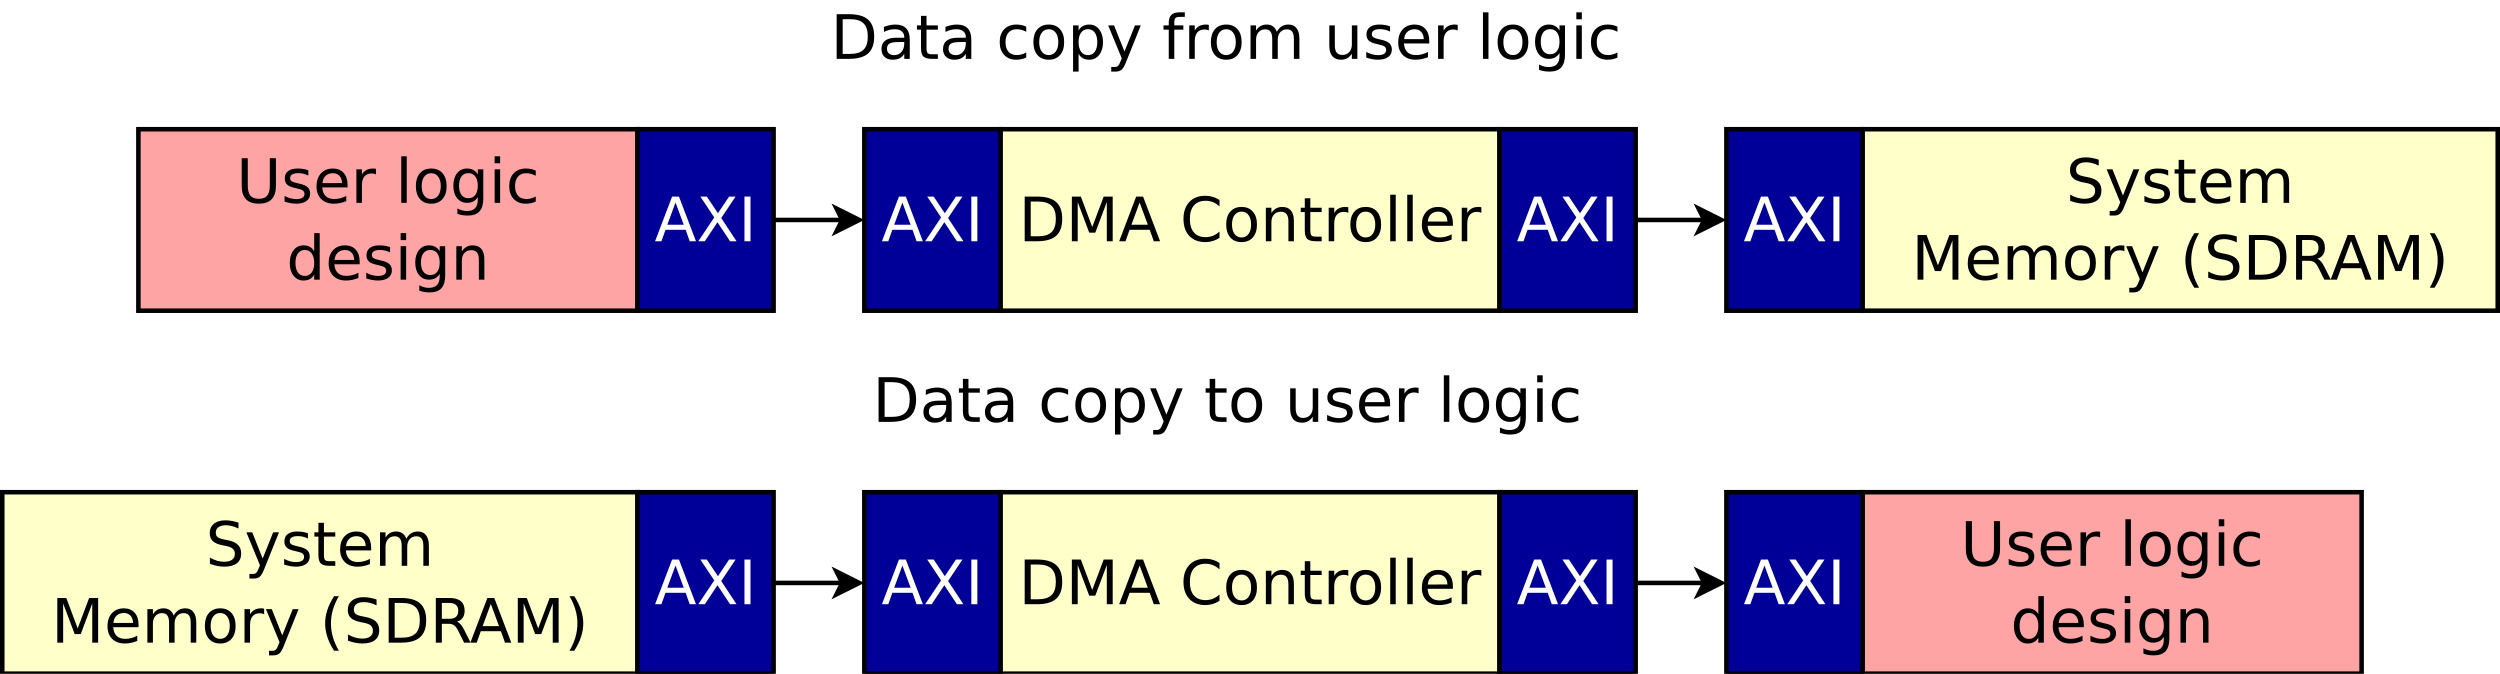 <?xml version="1.0" encoding="UTF-8"?>
<svg xmlns="http://www.w3.org/2000/svg" xmlns:xlink="http://www.w3.org/1999/xlink" width="1102pt" height="297pt" viewBox="0 0 1102 297" version="1.1">
<defs>
<g>
<symbol overflow="visible" id="glyph0-0">
<path style="stroke:none;" d="M 1.344 4.766 L 1.344 -19.031 L 14.844 -19.031 L 14.844 4.766 Z M 2.859 3.266 L 13.344 3.266 L 13.344 -17.516 L 2.859 -17.516 Z M 2.859 3.266 "/>
</symbol>
<symbol overflow="visible" id="glyph0-1">
<path style="stroke:none;" d="M 5.312 -17.5 L 5.312 -2.188 L 8.531 -2.188 C 11.25 -2.188 13.238 -2.801 14.5 -4.031 C 15.758 -5.258 16.391 -7.203 16.391 -9.859 C 16.391 -12.492 15.758 -14.426 14.5 -15.656 C 13.238 -16.883 11.25 -17.5 8.531 -17.5 Z M 2.656 -19.688 L 8.125 -19.688 C 11.938 -19.688 14.734 -18.891 16.516 -17.297 C 18.305 -15.711 19.203 -13.234 19.203 -9.859 C 19.203 -6.461 18.301 -3.969 16.5 -2.375 C 14.707 -0.789 11.914 0 8.125 0 L 2.656 0 Z M 2.656 -19.688 "/>
</symbol>
<symbol overflow="visible" id="glyph0-2">
<path style="stroke:none;" d="M 9.25 -7.422 C 7.289 -7.422 5.93 -7.195 5.172 -6.75 C 4.422 -6.301 4.047 -5.535 4.047 -4.453 C 4.047 -3.598 4.328 -2.914 4.891 -2.406 C 5.461 -1.895 6.238 -1.641 7.219 -1.641 C 8.562 -1.641 9.641 -2.117 10.453 -3.078 C 11.266 -4.035 11.672 -5.301 11.672 -6.875 L 11.672 -7.422 Z M 14.094 -8.422 L 14.094 0 L 11.672 0 L 11.672 -2.234 C 11.117 -1.336 10.426 -0.676 9.594 -0.25 C 8.77 0.164 7.758 0.375 6.562 0.375 C 5.051 0.375 3.848 -0.047 2.953 -0.891 C 2.066 -1.734 1.625 -2.867 1.625 -4.297 C 1.625 -5.961 2.176 -7.219 3.281 -8.062 C 4.395 -8.906 6.055 -9.328 8.266 -9.328 L 11.672 -9.328 L 11.672 -9.562 C 11.672 -10.676 11.301 -11.535 10.562 -12.141 C 9.832 -12.754 8.801 -13.062 7.469 -13.062 C 6.625 -13.062 5.801 -12.957 5 -12.75 C 4.207 -12.551 3.441 -12.254 2.703 -11.859 L 2.703 -14.094 C 3.586 -14.438 4.445 -14.691 5.281 -14.859 C 6.125 -15.035 6.938 -15.125 7.719 -15.125 C 9.852 -15.125 11.445 -14.566 12.5 -13.453 C 13.562 -12.348 14.094 -10.672 14.094 -8.422 Z M 14.094 -8.422 "/>
</symbol>
<symbol overflow="visible" id="glyph0-3">
<path style="stroke:none;" d="M 4.938 -18.953 L 4.938 -14.766 L 9.938 -14.766 L 9.938 -12.875 L 4.938 -12.875 L 4.938 -4.859 C 4.938 -3.66 5.102 -2.891 5.438 -2.547 C 5.77 -2.203 6.441 -2.031 7.453 -2.031 L 9.938 -2.031 L 9.938 0 L 7.453 0 C 5.578 0 4.281 -0.348 3.562 -1.047 C 2.852 -1.742 2.5 -3.016 2.5 -4.859 L 2.5 -12.875 L 0.719 -12.875 L 0.719 -14.766 L 2.5 -14.766 L 2.5 -18.953 Z M 4.938 -18.953 "/>
</symbol>
<symbol overflow="visible" id="glyph0-4">
<path style="stroke:none;" d=""/>
</symbol>
<symbol overflow="visible" id="glyph0-5">
<path style="stroke:none;" d="M 13.172 -14.203 L 13.172 -11.938 C 12.484 -12.312 11.797 -12.594 11.109 -12.781 C 10.422 -12.969 9.723 -13.062 9.016 -13.062 C 7.441 -13.062 6.219 -12.562 5.344 -11.562 C 4.477 -10.57 4.047 -9.176 4.047 -7.375 C 4.047 -5.57 4.477 -4.172 5.344 -3.172 C 6.219 -2.172 7.441 -1.672 9.016 -1.672 C 9.723 -1.672 10.422 -1.766 11.109 -1.953 C 11.797 -2.141 12.484 -2.426 13.172 -2.812 L 13.172 -0.562 C 12.492 -0.25 11.789 -0.016 11.062 0.141 C 10.344 0.297 9.57 0.375 8.75 0.375 C 6.531 0.375 4.766 -0.32 3.453 -1.719 C 2.141 -3.113 1.484 -5 1.484 -7.375 C 1.484 -9.781 2.145 -11.672 3.469 -13.047 C 4.789 -14.43 6.602 -15.125 8.906 -15.125 C 9.656 -15.125 10.383 -15.047 11.094 -14.891 C 11.812 -14.734 12.504 -14.504 13.172 -14.203 Z M 13.172 -14.203 "/>
</symbol>
<symbol overflow="visible" id="glyph0-6">
<path style="stroke:none;" d="M 8.266 -13.062 C 6.961 -13.062 5.93 -12.551 5.172 -11.531 C 4.422 -10.52 4.047 -9.133 4.047 -7.375 C 4.047 -5.602 4.422 -4.207 5.172 -3.188 C 5.922 -2.176 6.953 -1.672 8.266 -1.672 C 9.555 -1.672 10.578 -2.18 11.328 -3.203 C 12.086 -4.223 12.469 -5.613 12.469 -7.375 C 12.469 -9.125 12.086 -10.508 11.328 -11.531 C 10.578 -12.551 9.555 -13.062 8.266 -13.062 Z M 8.266 -15.125 C 10.379 -15.125 12.035 -14.438 13.234 -13.062 C 14.441 -11.695 15.047 -9.801 15.047 -7.375 C 15.047 -4.957 14.441 -3.062 13.234 -1.688 C 12.035 -0.312 10.379 0.375 8.266 0.375 C 6.148 0.375 4.488 -0.312 3.281 -1.688 C 2.082 -3.062 1.484 -4.957 1.484 -7.375 C 1.484 -9.801 2.082 -11.695 3.281 -13.062 C 4.488 -14.438 6.148 -15.125 8.266 -15.125 Z M 8.266 -15.125 "/>
</symbol>
<symbol overflow="visible" id="glyph0-7">
<path style="stroke:none;" d="M 4.891 -2.219 L 4.891 5.609 L 2.453 5.609 L 2.453 -14.766 L 4.891 -14.766 L 4.891 -12.531 C 5.398 -13.406 6.039 -14.055 6.812 -14.484 C 7.594 -14.91 8.523 -15.125 9.609 -15.125 C 11.398 -15.125 12.852 -14.41 13.969 -12.984 C 15.094 -11.555 15.656 -9.688 15.656 -7.375 C 15.656 -5.051 15.094 -3.176 13.969 -1.75 C 12.852 -0.332 11.398 0.375 9.609 0.375 C 8.523 0.375 7.594 0.164 6.812 -0.25 C 6.039 -0.676 5.398 -1.332 4.891 -2.219 Z M 13.141 -7.375 C 13.141 -9.156 12.77 -10.551 12.031 -11.562 C 11.301 -12.582 10.297 -13.094 9.016 -13.094 C 7.734 -13.094 6.723 -12.582 5.984 -11.562 C 5.254 -10.551 4.891 -9.156 4.891 -7.375 C 4.891 -5.582 5.254 -4.176 5.984 -3.156 C 6.723 -2.145 7.734 -1.641 9.016 -1.641 C 10.297 -1.641 11.301 -2.145 12.031 -3.156 C 12.77 -4.176 13.141 -5.582 13.141 -7.375 Z M 13.141 -7.375 "/>
</symbol>
<symbol overflow="visible" id="glyph0-8">
<path style="stroke:none;" d="M 8.688 1.375 C 8 3.133 7.328 4.281 6.672 4.812 C 6.023 5.344 5.16 5.609 4.078 5.609 L 2.141 5.609 L 2.141 3.594 L 3.562 3.594 C 4.227 3.594 4.742 3.43 5.109 3.109 C 5.484 2.797 5.895 2.051 6.344 0.875 L 6.781 -0.234 L 0.797 -14.766 L 3.375 -14.766 L 7.984 -3.219 L 12.609 -14.766 L 15.172 -14.766 Z M 8.688 1.375 "/>
</symbol>
<symbol overflow="visible" id="glyph0-9">
<path style="stroke:none;" d="M 10.016 -20.516 L 10.016 -18.5 L 7.703 -18.5 C 6.828 -18.5 6.219 -18.32 5.875 -17.969 C 5.539 -17.613 5.375 -16.984 5.375 -16.078 L 5.375 -14.766 L 9.375 -14.766 L 9.375 -12.875 L 5.375 -12.875 L 5.375 0 L 2.938 0 L 2.938 -12.875 L 0.625 -12.875 L 0.625 -14.766 L 2.938 -14.766 L 2.938 -15.797 C 2.938 -17.441 3.316 -18.641 4.078 -19.391 C 4.848 -20.141 6.062 -20.516 7.719 -20.516 Z M 10.016 -20.516 "/>
</symbol>
<symbol overflow="visible" id="glyph0-10">
<path style="stroke:none;" d="M 11.094 -12.5 C 10.82 -12.656 10.523 -12.77 10.203 -12.844 C 9.891 -12.914 9.539 -12.953 9.156 -12.953 C 7.781 -12.953 6.723 -12.504 5.984 -11.609 C 5.254 -10.723 4.891 -9.445 4.891 -7.781 L 4.891 0 L 2.453 0 L 2.453 -14.766 L 4.891 -14.766 L 4.891 -12.469 C 5.398 -13.363 6.062 -14.031 6.875 -14.469 C 7.695 -14.906 8.691 -15.125 9.859 -15.125 C 10.023 -15.125 10.207 -15.113 10.406 -15.094 C 10.613 -15.07 10.844 -15.035 11.094 -14.984 Z M 11.094 -12.5 "/>
</symbol>
<symbol overflow="visible" id="glyph0-11">
<path style="stroke:none;" d="M 14.047 -11.938 C 14.648 -13.02 15.375 -13.82 16.219 -14.344 C 17.062 -14.863 18.055 -15.125 19.203 -15.125 C 20.734 -15.125 21.914 -14.582 22.75 -13.5 C 23.582 -12.426 24 -10.895 24 -8.906 L 24 0 L 21.562 0 L 21.562 -8.828 C 21.562 -10.242 21.312 -11.297 20.812 -11.984 C 20.312 -12.672 19.547 -13.016 18.516 -13.016 C 17.266 -13.016 16.273 -12.594 15.547 -11.75 C 14.816 -10.914 14.453 -9.781 14.453 -8.344 L 14.453 0 L 12.016 0 L 12.016 -8.828 C 12.016 -10.254 11.758 -11.305 11.25 -11.984 C 10.75 -12.672 9.977 -13.016 8.938 -13.016 C 7.695 -13.016 6.711 -12.594 5.984 -11.75 C 5.254 -10.914 4.891 -9.781 4.891 -8.344 L 4.891 0 L 2.453 0 L 2.453 -14.766 L 4.891 -14.766 L 4.891 -12.469 C 5.441 -13.375 6.102 -14.039 6.875 -14.469 C 7.656 -14.906 8.578 -15.125 9.641 -15.125 C 10.711 -15.125 11.625 -14.848 12.375 -14.297 C 13.125 -13.754 13.68 -12.969 14.047 -11.938 Z M 14.047 -11.938 "/>
</symbol>
<symbol overflow="visible" id="glyph0-12">
<path style="stroke:none;" d="M 2.297 -5.828 L 2.297 -14.766 L 4.719 -14.766 L 4.719 -5.922 C 4.719 -4.523 4.988 -3.477 5.531 -2.781 C 6.082 -2.082 6.898 -1.734 7.984 -1.734 C 9.297 -1.734 10.332 -2.148 11.094 -2.984 C 11.852 -3.816 12.234 -4.953 12.234 -6.391 L 12.234 -14.766 L 14.656 -14.766 L 14.656 0 L 12.234 0 L 12.234 -2.266 C 11.641 -1.367 10.953 -0.703 10.172 -0.266 C 9.398 0.16 8.5 0.375 7.469 0.375 C 5.781 0.375 4.492 -0.148 3.609 -1.203 C 2.734 -2.254 2.297 -3.797 2.297 -5.828 Z M 8.391 -15.125 Z M 8.391 -15.125 "/>
</symbol>
<symbol overflow="visible" id="glyph0-13">
<path style="stroke:none;" d="M 11.953 -14.328 L 11.953 -12.031 C 11.266 -12.383 10.551 -12.648 9.812 -12.828 C 9.082 -13.004 8.32 -13.094 7.531 -13.094 C 6.32 -13.094 5.414 -12.906 4.812 -12.531 C 4.219 -12.164 3.922 -11.613 3.922 -10.875 C 3.922 -10.312 4.133 -9.867 4.562 -9.547 C 4.988 -9.234 5.852 -8.93 7.156 -8.641 L 7.984 -8.453 C 9.711 -8.078 10.938 -7.551 11.656 -6.875 C 12.383 -6.207 12.75 -5.273 12.75 -4.078 C 12.75 -2.703 12.207 -1.613 11.125 -0.812 C 10.039 -0.02 8.547 0.375 6.641 0.375 C 5.848 0.375 5.023 0.297 4.172 0.141 C 3.316 -0.004 2.414 -0.234 1.469 -0.547 L 1.469 -3.047 C 2.363 -2.578 3.242 -2.223 4.109 -1.984 C 4.984 -1.754 5.848 -1.641 6.703 -1.641 C 7.836 -1.641 8.711 -1.836 9.328 -2.234 C 9.941 -2.629 10.25 -3.18 10.25 -3.891 C 10.25 -4.547 10.023 -5.051 9.578 -5.406 C 9.141 -5.758 8.172 -6.098 6.672 -6.422 L 5.828 -6.625 C 4.328 -6.938 3.238 -7.422 2.562 -8.078 C 1.895 -8.734 1.562 -9.629 1.562 -10.766 C 1.562 -12.16 2.051 -13.234 3.031 -13.984 C 4.02 -14.742 5.422 -15.125 7.234 -15.125 C 8.129 -15.125 8.973 -15.055 9.766 -14.922 C 10.555 -14.785 11.285 -14.586 11.953 -14.328 Z M 11.953 -14.328 "/>
</symbol>
<symbol overflow="visible" id="glyph0-14">
<path style="stroke:none;" d="M 15.172 -7.984 L 15.172 -6.797 L 4.016 -6.797 C 4.117 -5.129 4.617 -3.859 5.516 -2.984 C 6.422 -2.109 7.68 -1.672 9.297 -1.672 C 10.223 -1.672 11.125 -1.785 12 -2.016 C 12.875 -2.242 13.742 -2.586 14.609 -3.047 L 14.609 -0.75 C 13.734 -0.383 12.836 -0.109 11.922 0.078 C 11.016 0.273 10.094 0.375 9.156 0.375 C 6.789 0.375 4.922 -0.305 3.547 -1.672 C 2.172 -3.047 1.484 -4.898 1.484 -7.234 C 1.484 -9.648 2.133 -11.566 3.438 -12.984 C 4.75 -14.41 6.516 -15.125 8.734 -15.125 C 10.711 -15.125 12.281 -14.484 13.438 -13.203 C 14.594 -11.922 15.172 -10.18 15.172 -7.984 Z M 12.75 -8.703 C 12.727 -10.023 12.352 -11.082 11.625 -11.875 C 10.906 -12.664 9.945 -13.062 8.75 -13.062 C 7.395 -13.062 6.312 -12.676 5.5 -11.906 C 4.688 -11.145 4.219 -10.07 4.094 -8.688 Z M 12.75 -8.703 "/>
</symbol>
<symbol overflow="visible" id="glyph0-15">
<path style="stroke:none;" d="M 2.547 -20.516 L 4.969 -20.516 L 4.969 0 L 2.547 0 Z M 2.547 -20.516 "/>
</symbol>
<symbol overflow="visible" id="glyph0-16">
<path style="stroke:none;" d="M 12.266 -7.547 C 12.266 -9.305 11.898 -10.672 11.172 -11.641 C 10.441 -12.609 9.426 -13.094 8.125 -13.094 C 6.82 -13.094 5.805 -12.609 5.078 -11.641 C 4.359 -10.672 4 -9.305 4 -7.547 C 4 -5.805 4.359 -4.453 5.078 -3.484 C 5.805 -2.516 6.82 -2.031 8.125 -2.031 C 9.426 -2.031 10.441 -2.516 11.172 -3.484 C 11.898 -4.453 12.266 -5.805 12.266 -7.547 Z M 14.688 -1.828 C 14.688 0.68 14.129 2.547 13.016 3.766 C 11.898 4.992 10.191 5.609 7.891 5.609 C 7.035 5.609 6.227 5.547 5.469 5.422 C 4.719 5.297 3.984 5.102 3.266 4.844 L 3.266 2.484 C 3.984 2.867 4.688 3.148 5.375 3.328 C 6.07 3.516 6.781 3.609 7.5 3.609 C 9.094 3.609 10.285 3.191 11.078 2.359 C 11.867 1.535 12.266 0.285 12.266 -1.391 L 12.266 -2.594 C 11.766 -1.727 11.117 -1.078 10.328 -0.641 C 9.547 -0.211 8.613 0 7.531 0 C 5.719 0 4.254 -0.688 3.141 -2.062 C 2.035 -3.445 1.484 -5.273 1.484 -7.547 C 1.484 -9.836 2.035 -11.672 3.141 -13.047 C 4.254 -14.43 5.719 -15.125 7.531 -15.125 C 8.613 -15.125 9.547 -14.906 10.328 -14.469 C 11.117 -14.039 11.766 -13.395 12.266 -12.531 L 12.266 -14.766 L 14.688 -14.766 Z M 14.688 -1.828 "/>
</symbol>
<symbol overflow="visible" id="glyph0-17">
<path style="stroke:none;" d="M 2.547 -14.766 L 4.969 -14.766 L 4.969 0 L 2.547 0 Z M 2.547 -20.516 L 4.969 -20.516 L 4.969 -17.438 L 2.547 -17.438 Z M 2.547 -20.516 "/>
</symbol>
<symbol overflow="visible" id="glyph0-18">
<path style="stroke:none;" d="M 2.344 -19.688 L 5.016 -19.688 L 5.016 -7.719 C 5.016 -5.613 5.395 -4.098 6.156 -3.172 C 6.926 -2.242 8.172 -1.781 9.891 -1.781 C 11.598 -1.781 12.832 -2.242 13.594 -3.172 C 14.352 -4.098 14.734 -5.613 14.734 -7.719 L 14.734 -19.688 L 17.422 -19.688 L 17.422 -7.391 C 17.422 -4.828 16.785 -2.891 15.516 -1.578 C 14.242 -0.273 12.367 0.375 9.891 0.375 C 7.398 0.375 5.52 -0.273 4.25 -1.578 C 2.977 -2.891 2.344 -4.828 2.344 -7.391 Z M 2.344 -19.688 "/>
</symbol>
<symbol overflow="visible" id="glyph0-19">
<path style="stroke:none;" d="M 12.266 -12.531 L 12.266 -20.516 L 14.688 -20.516 L 14.688 0 L 12.266 0 L 12.266 -2.219 C 11.754 -1.332 11.109 -0.676 10.328 -0.25 C 9.547 0.164 8.613 0.375 7.531 0.375 C 5.75 0.375 4.297 -0.332 3.172 -1.75 C 2.047 -3.176 1.484 -5.051 1.484 -7.375 C 1.484 -9.688 2.047 -11.555 3.172 -12.984 C 4.297 -14.41 5.75 -15.125 7.531 -15.125 C 8.613 -15.125 9.547 -14.91 10.328 -14.484 C 11.109 -14.055 11.754 -13.406 12.266 -12.531 Z M 4 -7.375 C 4 -5.582 4.363 -4.176 5.094 -3.156 C 5.832 -2.145 6.844 -1.641 8.125 -1.641 C 9.406 -1.641 10.414 -2.145 11.156 -3.156 C 11.895 -4.176 12.266 -5.582 12.266 -7.375 C 12.266 -9.156 11.895 -10.551 11.156 -11.562 C 10.414 -12.582 9.406 -13.094 8.125 -13.094 C 6.844 -13.094 5.832 -12.582 5.094 -11.562 C 4.363 -10.551 4 -9.156 4 -7.375 Z M 4 -7.375 "/>
</symbol>
<symbol overflow="visible" id="glyph0-20">
<path style="stroke:none;" d="M 14.812 -8.906 L 14.812 0 L 12.391 0 L 12.391 -8.828 C 12.391 -10.223 12.117 -11.27 11.578 -11.969 C 11.035 -12.664 10.219 -13.016 9.125 -13.016 C 7.812 -13.016 6.773 -12.594 6.016 -11.75 C 5.266 -10.914 4.891 -9.781 4.891 -8.344 L 4.891 0 L 2.453 0 L 2.453 -14.766 L 4.891 -14.766 L 4.891 -12.469 C 5.473 -13.352 6.156 -14.016 6.938 -14.453 C 7.727 -14.898 8.633 -15.125 9.656 -15.125 C 11.352 -15.125 12.633 -14.598 13.5 -13.547 C 14.375 -12.492 14.812 -10.945 14.812 -8.906 Z M 14.812 -8.906 "/>
</symbol>
<symbol overflow="visible" id="glyph0-21">
<path style="stroke:none;" d="M 2.656 -19.688 L 6.625 -19.688 L 11.641 -6.281 L 16.688 -19.688 L 20.656 -19.688 L 20.656 0 L 18.062 0 L 18.062 -17.281 L 12.984 -3.781 L 10.312 -3.781 L 5.234 -17.281 L 5.234 0 L 2.656 0 Z M 2.656 -19.688 "/>
</symbol>
<symbol overflow="visible" id="glyph0-22">
<path style="stroke:none;" d="M 9.234 -17.062 L 5.609 -7.266 L 12.859 -7.266 Z M 7.719 -19.688 L 10.75 -19.688 L 18.25 0 L 15.484 0 L 13.688 -5.047 L 4.812 -5.047 L 3.016 0 L 0.219 0 Z M 7.719 -19.688 "/>
</symbol>
<symbol overflow="visible" id="glyph0-23">
<path style="stroke:none;" d="M 17.391 -18.172 L 17.391 -15.359 C 16.492 -16.191 15.535 -16.812 14.516 -17.219 C 13.504 -17.633 12.426 -17.844 11.281 -17.844 C 9.031 -17.844 7.305 -17.156 6.109 -15.781 C 4.922 -14.406 4.328 -12.422 4.328 -9.828 C 4.328 -7.234 4.922 -5.25 6.109 -3.875 C 7.305 -2.5 9.031 -1.812 11.281 -1.812 C 12.426 -1.812 13.504 -2.016 14.516 -2.422 C 15.535 -2.836 16.492 -3.461 17.391 -4.297 L 17.391 -1.516 C 16.453 -0.879 15.461 -0.406 14.422 -0.094 C 13.391 0.219 12.289 0.375 11.125 0.375 C 8.145 0.375 5.797 -0.535 4.078 -2.359 C 2.367 -4.18 1.516 -6.672 1.516 -9.828 C 1.516 -12.984 2.367 -15.473 4.078 -17.297 C 5.797 -19.129 8.145 -20.047 11.125 -20.047 C 12.301 -20.047 13.41 -19.891 14.453 -19.578 C 15.492 -19.266 16.473 -18.797 17.391 -18.172 Z M 17.391 -18.172 "/>
</symbol>
<symbol overflow="visible" id="glyph0-24">
<path style="stroke:none;" d="M 14.453 -19.031 L 14.453 -16.438 C 13.441 -16.926 12.488 -17.285 11.594 -17.516 C 10.695 -17.754 9.828 -17.875 8.984 -17.875 C 7.535 -17.875 6.414 -17.594 5.625 -17.031 C 4.844 -16.469 4.453 -15.672 4.453 -14.641 C 4.453 -13.766 4.711 -13.102 5.234 -12.656 C 5.766 -12.219 6.758 -11.863 8.219 -11.594 L 9.828 -11.266 C 11.805 -10.879 13.27 -10.207 14.219 -9.25 C 15.164 -8.301 15.641 -7.031 15.641 -5.438 C 15.641 -3.531 15 -2.082 13.719 -1.094 C 12.438 -0.113 10.562 0.375 8.094 0.375 C 7.164 0.375 6.176 0.27 5.125 0.062 C 4.07 -0.145 2.984 -0.457 1.859 -0.875 L 1.859 -3.609 C 2.941 -3.004 4 -2.547 5.031 -2.234 C 6.07 -1.93 7.094 -1.781 8.094 -1.781 C 9.613 -1.781 10.785 -2.078 11.609 -2.672 C 12.441 -3.273 12.859 -4.129 12.859 -5.234 C 12.859 -6.203 12.562 -6.957 11.969 -7.5 C 11.375 -8.039 10.398 -8.453 9.047 -8.734 L 7.422 -9.047 C 5.43 -9.441 3.992 -10.062 3.109 -10.906 C 2.223 -11.75 1.781 -12.922 1.781 -14.422 C 1.781 -16.16 2.391 -17.531 3.609 -18.531 C 4.836 -19.539 6.531 -20.047 8.688 -20.047 C 9.613 -20.047 10.555 -19.957 11.516 -19.781 C 12.473 -19.613 13.453 -19.363 14.453 -19.031 Z M 14.453 -19.031 "/>
</symbol>
<symbol overflow="visible" id="glyph0-25">
<path style="stroke:none;" d="M 8.375 -20.484 C 7.195 -18.461 6.32 -16.461 5.75 -14.484 C 5.176 -12.504 4.891 -10.504 4.891 -8.484 C 4.891 -6.453 5.176 -4.438 5.75 -2.438 C 6.332 -0.445 7.207 1.551 8.375 3.562 L 6.266 3.562 C 4.941 1.5 3.953 -0.531 3.297 -2.531 C 2.648 -4.531 2.328 -6.516 2.328 -8.484 C 2.328 -10.441 2.648 -12.41 3.297 -14.391 C 3.941 -16.379 4.93 -18.41 6.266 -20.484 Z M 8.375 -20.484 "/>
</symbol>
<symbol overflow="visible" id="glyph0-26">
<path style="stroke:none;" d="M 11.984 -9.234 C 12.555 -9.035 13.113 -8.617 13.656 -7.984 C 14.195 -7.359 14.738 -6.488 15.281 -5.375 L 17.984 0 L 15.125 0 L 12.609 -5.047 C 11.953 -6.367 11.316 -7.242 10.703 -7.672 C 10.098 -8.098 9.27 -8.312 8.219 -8.312 L 5.312 -8.312 L 5.312 0 L 2.656 0 L 2.656 -19.688 L 8.656 -19.688 C 10.906 -19.688 12.582 -19.211 13.688 -18.266 C 14.801 -17.328 15.359 -15.91 15.359 -14.016 C 15.359 -12.773 15.066 -11.742 14.484 -10.922 C 13.91 -10.109 13.078 -9.547 11.984 -9.234 Z M 5.312 -17.5 L 5.312 -10.5 L 8.656 -10.5 C 9.945 -10.5 10.914 -10.797 11.562 -11.391 C 12.219 -11.984 12.547 -12.859 12.547 -14.016 C 12.547 -15.16 12.219 -16.023 11.562 -16.609 C 10.914 -17.203 9.945 -17.5 8.656 -17.5 Z M 5.312 -17.5 "/>
</symbol>
<symbol overflow="visible" id="glyph0-27">
<path style="stroke:none;" d="M 2.156 -20.484 L 4.266 -20.484 C 5.586 -18.41 6.578 -16.379 7.234 -14.391 C 7.891 -12.41 8.219 -10.441 8.219 -8.484 C 8.219 -6.516 7.891 -4.531 7.234 -2.531 C 6.578 -0.531 5.586 1.5 4.266 3.562 L 2.156 3.562 C 3.332 1.551 4.207 -0.445 4.781 -2.438 C 5.352 -4.438 5.641 -6.453 5.641 -8.484 C 5.641 -10.504 5.352 -12.504 4.781 -14.484 C 4.207 -16.461 3.332 -18.461 2.156 -20.484 Z M 2.156 -20.484 "/>
</symbol>
<symbol overflow="visible" id="glyph0-28">
<path style="stroke:none;" d="M 1.703 -19.688 L 4.562 -19.688 L 9.453 -12.359 L 14.375 -19.688 L 17.234 -19.688 L 10.906 -10.234 L 17.656 0 L 14.797 0 L 9.25 -8.375 L 3.672 0 L 0.797 0 L 7.828 -10.5 Z M 1.703 -19.688 "/>
</symbol>
<symbol overflow="visible" id="glyph0-29">
<path style="stroke:none;" d="M 2.656 -19.688 L 5.312 -19.688 L 5.312 0 L 2.656 0 Z M 2.656 -19.688 "/>
</symbol>
</g>
</defs>
<g id="surface210234">
<rect x="0" y="0" width="1102" height="297" style="fill:rgb(100%,100%,100%);fill-opacity:1;stroke:none;"/>
<g style="fill:rgb(0%,0%,0%);fill-opacity:1;">
  <use xlink:href="#glyph0-1" x="366.137" y="25.949"/>
  <use xlink:href="#glyph0-2" x="386.927" y="25.949"/>
  <use xlink:href="#glyph0-3" x="403.473" y="25.949"/>
  <use xlink:href="#glyph0-2" x="414.059" y="25.949"/>
  <use xlink:href="#glyph0-4" x="430.604" y="25.949"/>
  <use xlink:href="#glyph0-5" x="439.187" y="25.949"/>
  <use xlink:href="#glyph0-6" x="454.032" y="25.949"/>
  <use xlink:href="#glyph0-7" x="470.551" y="25.949"/>
  <use xlink:href="#glyph0-8" x="487.69" y="25.949"/>
  <use xlink:href="#glyph0-4" x="503.668" y="25.949"/>
  <use xlink:href="#glyph0-9" x="512.251" y="25.949"/>
  <use xlink:href="#glyph0-10" x="521.756" y="25.949"/>
  <use xlink:href="#glyph0-6" x="532.264" y="25.949"/>
  <use xlink:href="#glyph0-11" x="548.783" y="25.949"/>
  <use xlink:href="#glyph0-4" x="575.084" y="25.949"/>
  <use xlink:href="#glyph0-12" x="583.667" y="25.949"/>
  <use xlink:href="#glyph0-13" x="600.779" y="25.949"/>
  <use xlink:href="#glyph0-14" x="614.846" y="25.949"/>
  <use xlink:href="#glyph0-10" x="631.457" y="25.949"/>
  <use xlink:href="#glyph0-4" x="642.558" y="25.949"/>
  <use xlink:href="#glyph0-15" x="651.141" y="25.949"/>
  <use xlink:href="#glyph0-6" x="658.642" y="25.949"/>
  <use xlink:href="#glyph0-16" x="675.161" y="25.949"/>
  <use xlink:href="#glyph0-17" x="692.3" y="25.949"/>
  <use xlink:href="#glyph0-5" x="699.801" y="25.949"/>
</g>
<path style="fill-rule:evenodd;fill:rgb(100%,64.314%,64.314%);fill-opacity:1;stroke-width:0.1;stroke-linecap:butt;stroke-linejoin:miter;stroke:rgb(0%,0%,0%);stroke-opacity:1;stroke-miterlimit:10;" d="M 1 4 L 12 4 L 12 8 L 1 8 Z M 1 4 " transform="matrix(20,0,0,20,41,-23.042)"/>
<g style="fill:rgb(0%,0%,0%);fill-opacity:1;">
  <use xlink:href="#glyph0-18" x="104.203" y="89.41"/>
  <use xlink:href="#glyph0-13" x="123.965" y="89.41"/>
  <use xlink:href="#glyph0-14" x="138.032" y="89.41"/>
  <use xlink:href="#glyph0-10" x="154.643" y="89.41"/>
  <use xlink:href="#glyph0-4" x="165.744" y="89.41"/>
  <use xlink:href="#glyph0-15" x="174.327" y="89.41"/>
  <use xlink:href="#glyph0-6" x="181.828" y="89.41"/>
  <use xlink:href="#glyph0-16" x="198.347" y="89.41"/>
  <use xlink:href="#glyph0-17" x="215.486" y="89.41"/>
  <use xlink:href="#glyph0-5" x="222.987" y="89.41"/>
</g>
<g style="fill:rgb(0%,0%,0%);fill-opacity:1;">
  <use xlink:href="#glyph0-19" x="126.234" y="123.277"/>
  <use xlink:href="#glyph0-14" x="143.373" y="123.277"/>
  <use xlink:href="#glyph0-13" x="159.984" y="123.277"/>
  <use xlink:href="#glyph0-17" x="174.051" y="123.277"/>
  <use xlink:href="#glyph0-16" x="181.553" y="123.277"/>
  <use xlink:href="#glyph0-20" x="198.691" y="123.277"/>
</g>
<path style="fill-rule:evenodd;fill:rgb(100%,100%,79.216%);fill-opacity:1;stroke-width:0.1;stroke-linecap:butt;stroke-linejoin:miter;stroke:rgb(0%,0%,0%);stroke-opacity:1;stroke-miterlimit:10;" d="M 20 4 L 31 4 L 31 8 L 20 8 Z M 20 4 " transform="matrix(20,0,0,20,41,-23.042)"/>
<g style="fill:rgb(0%,0%,0%);fill-opacity:1;">
  <use xlink:href="#glyph0-1" x="449.027" y="106.343"/>
  <use xlink:href="#glyph0-21" x="469.818" y="106.343"/>
  <use xlink:href="#glyph0-22" x="493.113" y="106.343"/>
  <use xlink:href="#glyph0-4" x="511.583" y="106.343"/>
  <use xlink:href="#glyph0-23" x="520.166" y="106.343"/>
  <use xlink:href="#glyph0-6" x="539.019" y="106.343"/>
  <use xlink:href="#glyph0-20" x="555.538" y="106.343"/>
  <use xlink:href="#glyph0-3" x="572.65" y="106.343"/>
  <use xlink:href="#glyph0-10" x="583.237" y="106.343"/>
  <use xlink:href="#glyph0-6" x="593.744" y="106.343"/>
  <use xlink:href="#glyph0-15" x="610.263" y="106.343"/>
  <use xlink:href="#glyph0-15" x="617.765" y="106.343"/>
  <use xlink:href="#glyph0-14" x="625.266" y="106.343"/>
  <use xlink:href="#glyph0-10" x="641.877" y="106.343"/>
</g>
<path style="fill-rule:evenodd;fill:rgb(100%,100%,79.216%);fill-opacity:1;stroke-width:0.1;stroke-linecap:butt;stroke-linejoin:miter;stroke:rgb(0%,0%,0%);stroke-opacity:1;stroke-miterlimit:10;" d="M 39 4 L 53 4 L 53 8 L 39 8 Z M 39 4 " transform="matrix(20,0,0,20,41,-23.042)"/>
<g style="fill:rgb(0%,0%,0%);fill-opacity:1;">
  <use xlink:href="#glyph0-24" x="910.668" y="89.41"/>
  <use xlink:href="#glyph0-8" x="927.807" y="89.41"/>
  <use xlink:href="#glyph0-13" x="943.785" y="89.41"/>
  <use xlink:href="#glyph0-3" x="957.852" y="89.41"/>
  <use xlink:href="#glyph0-14" x="968.438" y="89.41"/>
  <use xlink:href="#glyph0-11" x="985.05" y="89.41"/>
</g>
<g style="fill:rgb(0%,0%,0%);fill-opacity:1;">
  <use xlink:href="#glyph0-21" x="842.602" y="123.277"/>
  <use xlink:href="#glyph0-14" x="865.897" y="123.277"/>
  <use xlink:href="#glyph0-11" x="882.508" y="123.277"/>
  <use xlink:href="#glyph0-6" x="908.81" y="123.277"/>
  <use xlink:href="#glyph0-10" x="925.329" y="123.277"/>
  <use xlink:href="#glyph0-8" x="936.429" y="123.277"/>
  <use xlink:href="#glyph0-4" x="952.408" y="123.277"/>
  <use xlink:href="#glyph0-25" x="960.99" y="123.277"/>
  <use xlink:href="#glyph0-24" x="971.524" y="123.277"/>
  <use xlink:href="#glyph0-1" x="988.662" y="123.277"/>
  <use xlink:href="#glyph0-26" x="1009.453" y="123.277"/>
  <use xlink:href="#glyph0-22" x="1027.119" y="123.277"/>
  <use xlink:href="#glyph0-21" x="1045.59" y="123.277"/>
  <use xlink:href="#glyph0-27" x="1068.885" y="123.277"/>
</g>
<path style="fill-rule:evenodd;fill:rgb(0%,0%,60%);fill-opacity:1;stroke-width:0.1;stroke-linecap:butt;stroke-linejoin:miter;stroke:rgb(0%,0%,0%);stroke-opacity:1;stroke-miterlimit:10;" d="M 12 4 L 15 4 L 15 8 L 12 8 Z M 12 4 " transform="matrix(20,0,0,20,41,-23.042)"/>
<g style="fill:rgb(100%,100%,100%);fill-opacity:1;">
  <use xlink:href="#glyph0-22" x="288.539" y="106.343"/>
  <use xlink:href="#glyph0-28" x="307.009" y="106.343"/>
  <use xlink:href="#glyph0-29" x="325.506" y="106.343"/>
</g>
<path style="fill-rule:evenodd;fill:rgb(0%,0%,60%);fill-opacity:1;stroke-width:0.1;stroke-linecap:butt;stroke-linejoin:miter;stroke:rgb(0%,0%,0%);stroke-opacity:1;stroke-miterlimit:10;" d="M 17 4 L 20 4 L 20 8 L 17 8 Z M 17 4 " transform="matrix(20,0,0,20,41,-23.042)"/>
<g style="fill:rgb(100%,100%,100%);fill-opacity:1;">
  <use xlink:href="#glyph0-22" x="388.539" y="106.343"/>
  <use xlink:href="#glyph0-28" x="407.009" y="106.343"/>
  <use xlink:href="#glyph0-29" x="425.506" y="106.343"/>
</g>
<path style="fill:none;stroke-width:0.1;stroke-linecap:butt;stroke-linejoin:miter;stroke:rgb(0%,0%,0%);stroke-opacity:1;stroke-miterlimit:10;" d="M 15 6 L 16.513 6 " transform="matrix(20,0,0,20,41,-23.042)"/>
<path style="fill-rule:evenodd;fill:rgb(0%,0%,0%);fill-opacity:1;stroke-width:0.1;stroke-linecap:butt;stroke-linejoin:miter;stroke:rgb(0%,0%,0%);stroke-opacity:1;stroke-miterlimit:10;" d="M 16.888 6 L 16.388 6.25 L 16.513 6 L 16.388 5.75 Z M 16.888 6 " transform="matrix(20,0,0,20,41,-23.042)"/>
<path style="fill-rule:evenodd;fill:rgb(0%,0%,60%);fill-opacity:1;stroke-width:0.1;stroke-linecap:butt;stroke-linejoin:miter;stroke:rgb(0%,0%,0%);stroke-opacity:1;stroke-miterlimit:10;" d="M 31 4 L 34 4 L 34 8 L 31 8 Z M 31 4 " transform="matrix(20,0,0,20,41,-23.042)"/>
<g style="fill:rgb(100%,100%,100%);fill-opacity:1;">
  <use xlink:href="#glyph0-22" x="668.539" y="106.343"/>
  <use xlink:href="#glyph0-28" x="687.009" y="106.343"/>
  <use xlink:href="#glyph0-29" x="705.506" y="106.343"/>
</g>
<path style="fill-rule:evenodd;fill:rgb(0%,0%,60%);fill-opacity:1;stroke-width:0.1;stroke-linecap:butt;stroke-linejoin:miter;stroke:rgb(0%,0%,0%);stroke-opacity:1;stroke-miterlimit:10;" d="M 36 4 L 39 4 L 39 8 L 36 8 Z M 36 4 " transform="matrix(20,0,0,20,41,-23.042)"/>
<g style="fill:rgb(100%,100%,100%);fill-opacity:1;">
  <use xlink:href="#glyph0-22" x="768.539" y="106.343"/>
  <use xlink:href="#glyph0-28" x="787.009" y="106.343"/>
  <use xlink:href="#glyph0-29" x="805.506" y="106.343"/>
</g>
<path style="fill:none;stroke-width:0.1;stroke-linecap:butt;stroke-linejoin:miter;stroke:rgb(0%,0%,0%);stroke-opacity:1;stroke-miterlimit:10;" d="M 34 6 L 35.513 6 " transform="matrix(20,0,0,20,41,-23.042)"/>
<path style="fill-rule:evenodd;fill:rgb(0%,0%,0%);fill-opacity:1;stroke-width:0.1;stroke-linecap:butt;stroke-linejoin:miter;stroke:rgb(0%,0%,0%);stroke-opacity:1;stroke-miterlimit:10;" d="M 35.888 6 L 35.388 6.25 L 35.513 6 L 35.388 5.75 Z M 35.888 6 " transform="matrix(20,0,0,20,41,-23.042)"/>
<g style="fill:rgb(0%,0%,0%);fill-opacity:1;">
  <use xlink:href="#glyph0-1" x="384.613" y="185.949"/>
  <use xlink:href="#glyph0-2" x="405.404" y="185.949"/>
  <use xlink:href="#glyph0-3" x="421.949" y="185.949"/>
  <use xlink:href="#glyph0-2" x="432.536" y="185.949"/>
  <use xlink:href="#glyph0-4" x="449.081" y="185.949"/>
  <use xlink:href="#glyph0-5" x="457.664" y="185.949"/>
  <use xlink:href="#glyph0-6" x="472.509" y="185.949"/>
  <use xlink:href="#glyph0-7" x="489.028" y="185.949"/>
  <use xlink:href="#glyph0-8" x="506.166" y="185.949"/>
  <use xlink:href="#glyph0-4" x="522.145" y="185.949"/>
  <use xlink:href="#glyph0-3" x="530.727" y="185.949"/>
  <use xlink:href="#glyph0-6" x="541.314" y="185.949"/>
  <use xlink:href="#glyph0-4" x="557.833" y="185.949"/>
  <use xlink:href="#glyph0-12" x="566.416" y="185.949"/>
  <use xlink:href="#glyph0-13" x="583.528" y="185.949"/>
  <use xlink:href="#glyph0-14" x="597.595" y="185.949"/>
  <use xlink:href="#glyph0-10" x="614.206" y="185.949"/>
  <use xlink:href="#glyph0-4" x="625.307" y="185.949"/>
  <use xlink:href="#glyph0-15" x="633.889" y="185.949"/>
  <use xlink:href="#glyph0-6" x="641.391" y="185.949"/>
  <use xlink:href="#glyph0-16" x="657.91" y="185.949"/>
  <use xlink:href="#glyph0-17" x="675.048" y="185.949"/>
  <use xlink:href="#glyph0-5" x="682.55" y="185.949"/>
</g>
<path style="fill-rule:evenodd;fill:rgb(100%,64.314%,64.314%);fill-opacity:1;stroke-width:0.1;stroke-linecap:butt;stroke-linejoin:miter;stroke:rgb(0%,0%,0%);stroke-opacity:1;stroke-miterlimit:10;" d="M 39 12 L 50 12 L 50 16 L 39 16 Z M 39 12 " transform="matrix(20,0,0,20,41,-23.042)"/>
<g style="fill:rgb(0%,0%,0%);fill-opacity:1;">
  <use xlink:href="#glyph0-18" x="864.203" y="249.41"/>
  <use xlink:href="#glyph0-13" x="883.965" y="249.41"/>
  <use xlink:href="#glyph0-14" x="898.032" y="249.41"/>
  <use xlink:href="#glyph0-10" x="914.643" y="249.41"/>
  <use xlink:href="#glyph0-4" x="925.744" y="249.41"/>
  <use xlink:href="#glyph0-15" x="934.327" y="249.41"/>
  <use xlink:href="#glyph0-6" x="941.828" y="249.41"/>
  <use xlink:href="#glyph0-16" x="958.347" y="249.41"/>
  <use xlink:href="#glyph0-17" x="975.486" y="249.41"/>
  <use xlink:href="#glyph0-5" x="982.987" y="249.41"/>
</g>
<g style="fill:rgb(0%,0%,0%);fill-opacity:1;">
  <use xlink:href="#glyph0-19" x="886.234" y="283.277"/>
  <use xlink:href="#glyph0-14" x="903.373" y="283.277"/>
  <use xlink:href="#glyph0-13" x="919.984" y="283.277"/>
  <use xlink:href="#glyph0-17" x="934.051" y="283.277"/>
  <use xlink:href="#glyph0-16" x="941.553" y="283.277"/>
  <use xlink:href="#glyph0-20" x="958.691" y="283.277"/>
</g>
<path style="fill-rule:evenodd;fill:rgb(100%,100%,79.216%);fill-opacity:1;stroke-width:0.1;stroke-linecap:butt;stroke-linejoin:miter;stroke:rgb(0%,0%,0%);stroke-opacity:1;stroke-miterlimit:10;" d="M 20 12 L 31 12 L 31 16 L 20 16 Z M 20 12 " transform="matrix(20,0,0,20,41,-23.042)"/>
<g style="fill:rgb(0%,0%,0%);fill-opacity:1;">
  <use xlink:href="#glyph0-1" x="449.027" y="266.343"/>
  <use xlink:href="#glyph0-21" x="469.818" y="266.343"/>
  <use xlink:href="#glyph0-22" x="493.113" y="266.343"/>
  <use xlink:href="#glyph0-4" x="511.583" y="266.343"/>
  <use xlink:href="#glyph0-23" x="520.166" y="266.343"/>
  <use xlink:href="#glyph0-6" x="539.019" y="266.343"/>
  <use xlink:href="#glyph0-20" x="555.538" y="266.343"/>
  <use xlink:href="#glyph0-3" x="572.65" y="266.343"/>
  <use xlink:href="#glyph0-10" x="583.237" y="266.343"/>
  <use xlink:href="#glyph0-6" x="593.744" y="266.343"/>
  <use xlink:href="#glyph0-15" x="610.263" y="266.343"/>
  <use xlink:href="#glyph0-15" x="617.765" y="266.343"/>
  <use xlink:href="#glyph0-14" x="625.266" y="266.343"/>
  <use xlink:href="#glyph0-10" x="641.877" y="266.343"/>
</g>
<path style="fill-rule:evenodd;fill:rgb(100%,100%,79.216%);fill-opacity:1;stroke-width:0.1;stroke-linecap:butt;stroke-linejoin:miter;stroke:rgb(0%,0%,0%);stroke-opacity:1;stroke-miterlimit:10;" d="M -2 12 L 12 12 L 12 16 L -2 16 Z M -2 12 " transform="matrix(20,0,0,20,41,-23.042)"/>
<g style="fill:rgb(0%,0%,0%);fill-opacity:1;">
  <use xlink:href="#glyph0-24" x="90.668" y="249.41"/>
  <use xlink:href="#glyph0-8" x="107.807" y="249.41"/>
  <use xlink:href="#glyph0-13" x="123.785" y="249.41"/>
  <use xlink:href="#glyph0-3" x="137.852" y="249.41"/>
  <use xlink:href="#glyph0-14" x="148.438" y="249.41"/>
  <use xlink:href="#glyph0-11" x="165.05" y="249.41"/>
</g>
<g style="fill:rgb(0%,0%,0%);fill-opacity:1;">
  <use xlink:href="#glyph0-21" x="22.602" y="283.277"/>
  <use xlink:href="#glyph0-14" x="45.897" y="283.277"/>
  <use xlink:href="#glyph0-11" x="62.508" y="283.277"/>
  <use xlink:href="#glyph0-6" x="88.81" y="283.277"/>
  <use xlink:href="#glyph0-10" x="105.329" y="283.277"/>
  <use xlink:href="#glyph0-8" x="116.429" y="283.277"/>
  <use xlink:href="#glyph0-4" x="132.408" y="283.277"/>
  <use xlink:href="#glyph0-25" x="140.99" y="283.277"/>
  <use xlink:href="#glyph0-24" x="151.524" y="283.277"/>
  <use xlink:href="#glyph0-1" x="168.662" y="283.277"/>
  <use xlink:href="#glyph0-26" x="189.453" y="283.277"/>
  <use xlink:href="#glyph0-22" x="207.119" y="283.277"/>
  <use xlink:href="#glyph0-21" x="225.59" y="283.277"/>
  <use xlink:href="#glyph0-27" x="248.885" y="283.277"/>
</g>
<path style="fill-rule:evenodd;fill:rgb(0%,0%,60%);fill-opacity:1;stroke-width:0.1;stroke-linecap:butt;stroke-linejoin:miter;stroke:rgb(0%,0%,0%);stroke-opacity:1;stroke-miterlimit:10;" d="M 12 12 L 15 12 L 15 16 L 12 16 Z M 12 12 " transform="matrix(20,0,0,20,41,-23.042)"/>
<g style="fill:rgb(100%,100%,100%);fill-opacity:1;">
  <use xlink:href="#glyph0-22" x="288.539" y="266.343"/>
  <use xlink:href="#glyph0-28" x="307.009" y="266.343"/>
  <use xlink:href="#glyph0-29" x="325.506" y="266.343"/>
</g>
<path style="fill-rule:evenodd;fill:rgb(0%,0%,60%);fill-opacity:1;stroke-width:0.1;stroke-linecap:butt;stroke-linejoin:miter;stroke:rgb(0%,0%,0%);stroke-opacity:1;stroke-miterlimit:10;" d="M 17 12 L 20 12 L 20 16 L 17 16 Z M 17 12 " transform="matrix(20,0,0,20,41,-23.042)"/>
<g style="fill:rgb(100%,100%,100%);fill-opacity:1;">
  <use xlink:href="#glyph0-22" x="388.539" y="266.343"/>
  <use xlink:href="#glyph0-28" x="407.009" y="266.343"/>
  <use xlink:href="#glyph0-29" x="425.506" y="266.343"/>
</g>
<path style="fill:none;stroke-width:0.1;stroke-linecap:butt;stroke-linejoin:miter;stroke:rgb(0%,0%,0%);stroke-opacity:1;stroke-miterlimit:10;" d="M 15 14 L 16.513 14 " transform="matrix(20,0,0,20,41,-23.042)"/>
<path style="fill-rule:evenodd;fill:rgb(0%,0%,0%);fill-opacity:1;stroke-width:0.1;stroke-linecap:butt;stroke-linejoin:miter;stroke:rgb(0%,0%,0%);stroke-opacity:1;stroke-miterlimit:10;" d="M 16.888 14 L 16.388 14.25 L 16.513 14 L 16.388 13.75 Z M 16.888 14 " transform="matrix(20,0,0,20,41,-23.042)"/>
<path style="fill-rule:evenodd;fill:rgb(0%,0%,60%);fill-opacity:1;stroke-width:0.1;stroke-linecap:butt;stroke-linejoin:miter;stroke:rgb(0%,0%,0%);stroke-opacity:1;stroke-miterlimit:10;" d="M 31 12 L 34 12 L 34 16 L 31 16 Z M 31 12 " transform="matrix(20,0,0,20,41,-23.042)"/>
<g style="fill:rgb(100%,100%,100%);fill-opacity:1;">
  <use xlink:href="#glyph0-22" x="668.539" y="266.343"/>
  <use xlink:href="#glyph0-28" x="687.009" y="266.343"/>
  <use xlink:href="#glyph0-29" x="705.506" y="266.343"/>
</g>
<path style="fill-rule:evenodd;fill:rgb(0%,0%,60%);fill-opacity:1;stroke-width:0.1;stroke-linecap:butt;stroke-linejoin:miter;stroke:rgb(0%,0%,0%);stroke-opacity:1;stroke-miterlimit:10;" d="M 36 12 L 39 12 L 39 16 L 36 16 Z M 36 12 " transform="matrix(20,0,0,20,41,-23.042)"/>
<g style="fill:rgb(100%,100%,100%);fill-opacity:1;">
  <use xlink:href="#glyph0-22" x="768.539" y="266.343"/>
  <use xlink:href="#glyph0-28" x="787.009" y="266.343"/>
  <use xlink:href="#glyph0-29" x="805.506" y="266.343"/>
</g>
<path style="fill:none;stroke-width:0.1;stroke-linecap:butt;stroke-linejoin:miter;stroke:rgb(0%,0%,0%);stroke-opacity:1;stroke-miterlimit:10;" d="M 34 14 L 35.513 14 " transform="matrix(20,0,0,20,41,-23.042)"/>
<path style="fill-rule:evenodd;fill:rgb(0%,0%,0%);fill-opacity:1;stroke-width:0.1;stroke-linecap:butt;stroke-linejoin:miter;stroke:rgb(0%,0%,0%);stroke-opacity:1;stroke-miterlimit:10;" d="M 35.888 14 L 35.388 14.25 L 35.513 14 L 35.388 13.75 Z M 35.888 14 " transform="matrix(20,0,0,20,41,-23.042)"/>
</g>
</svg>

